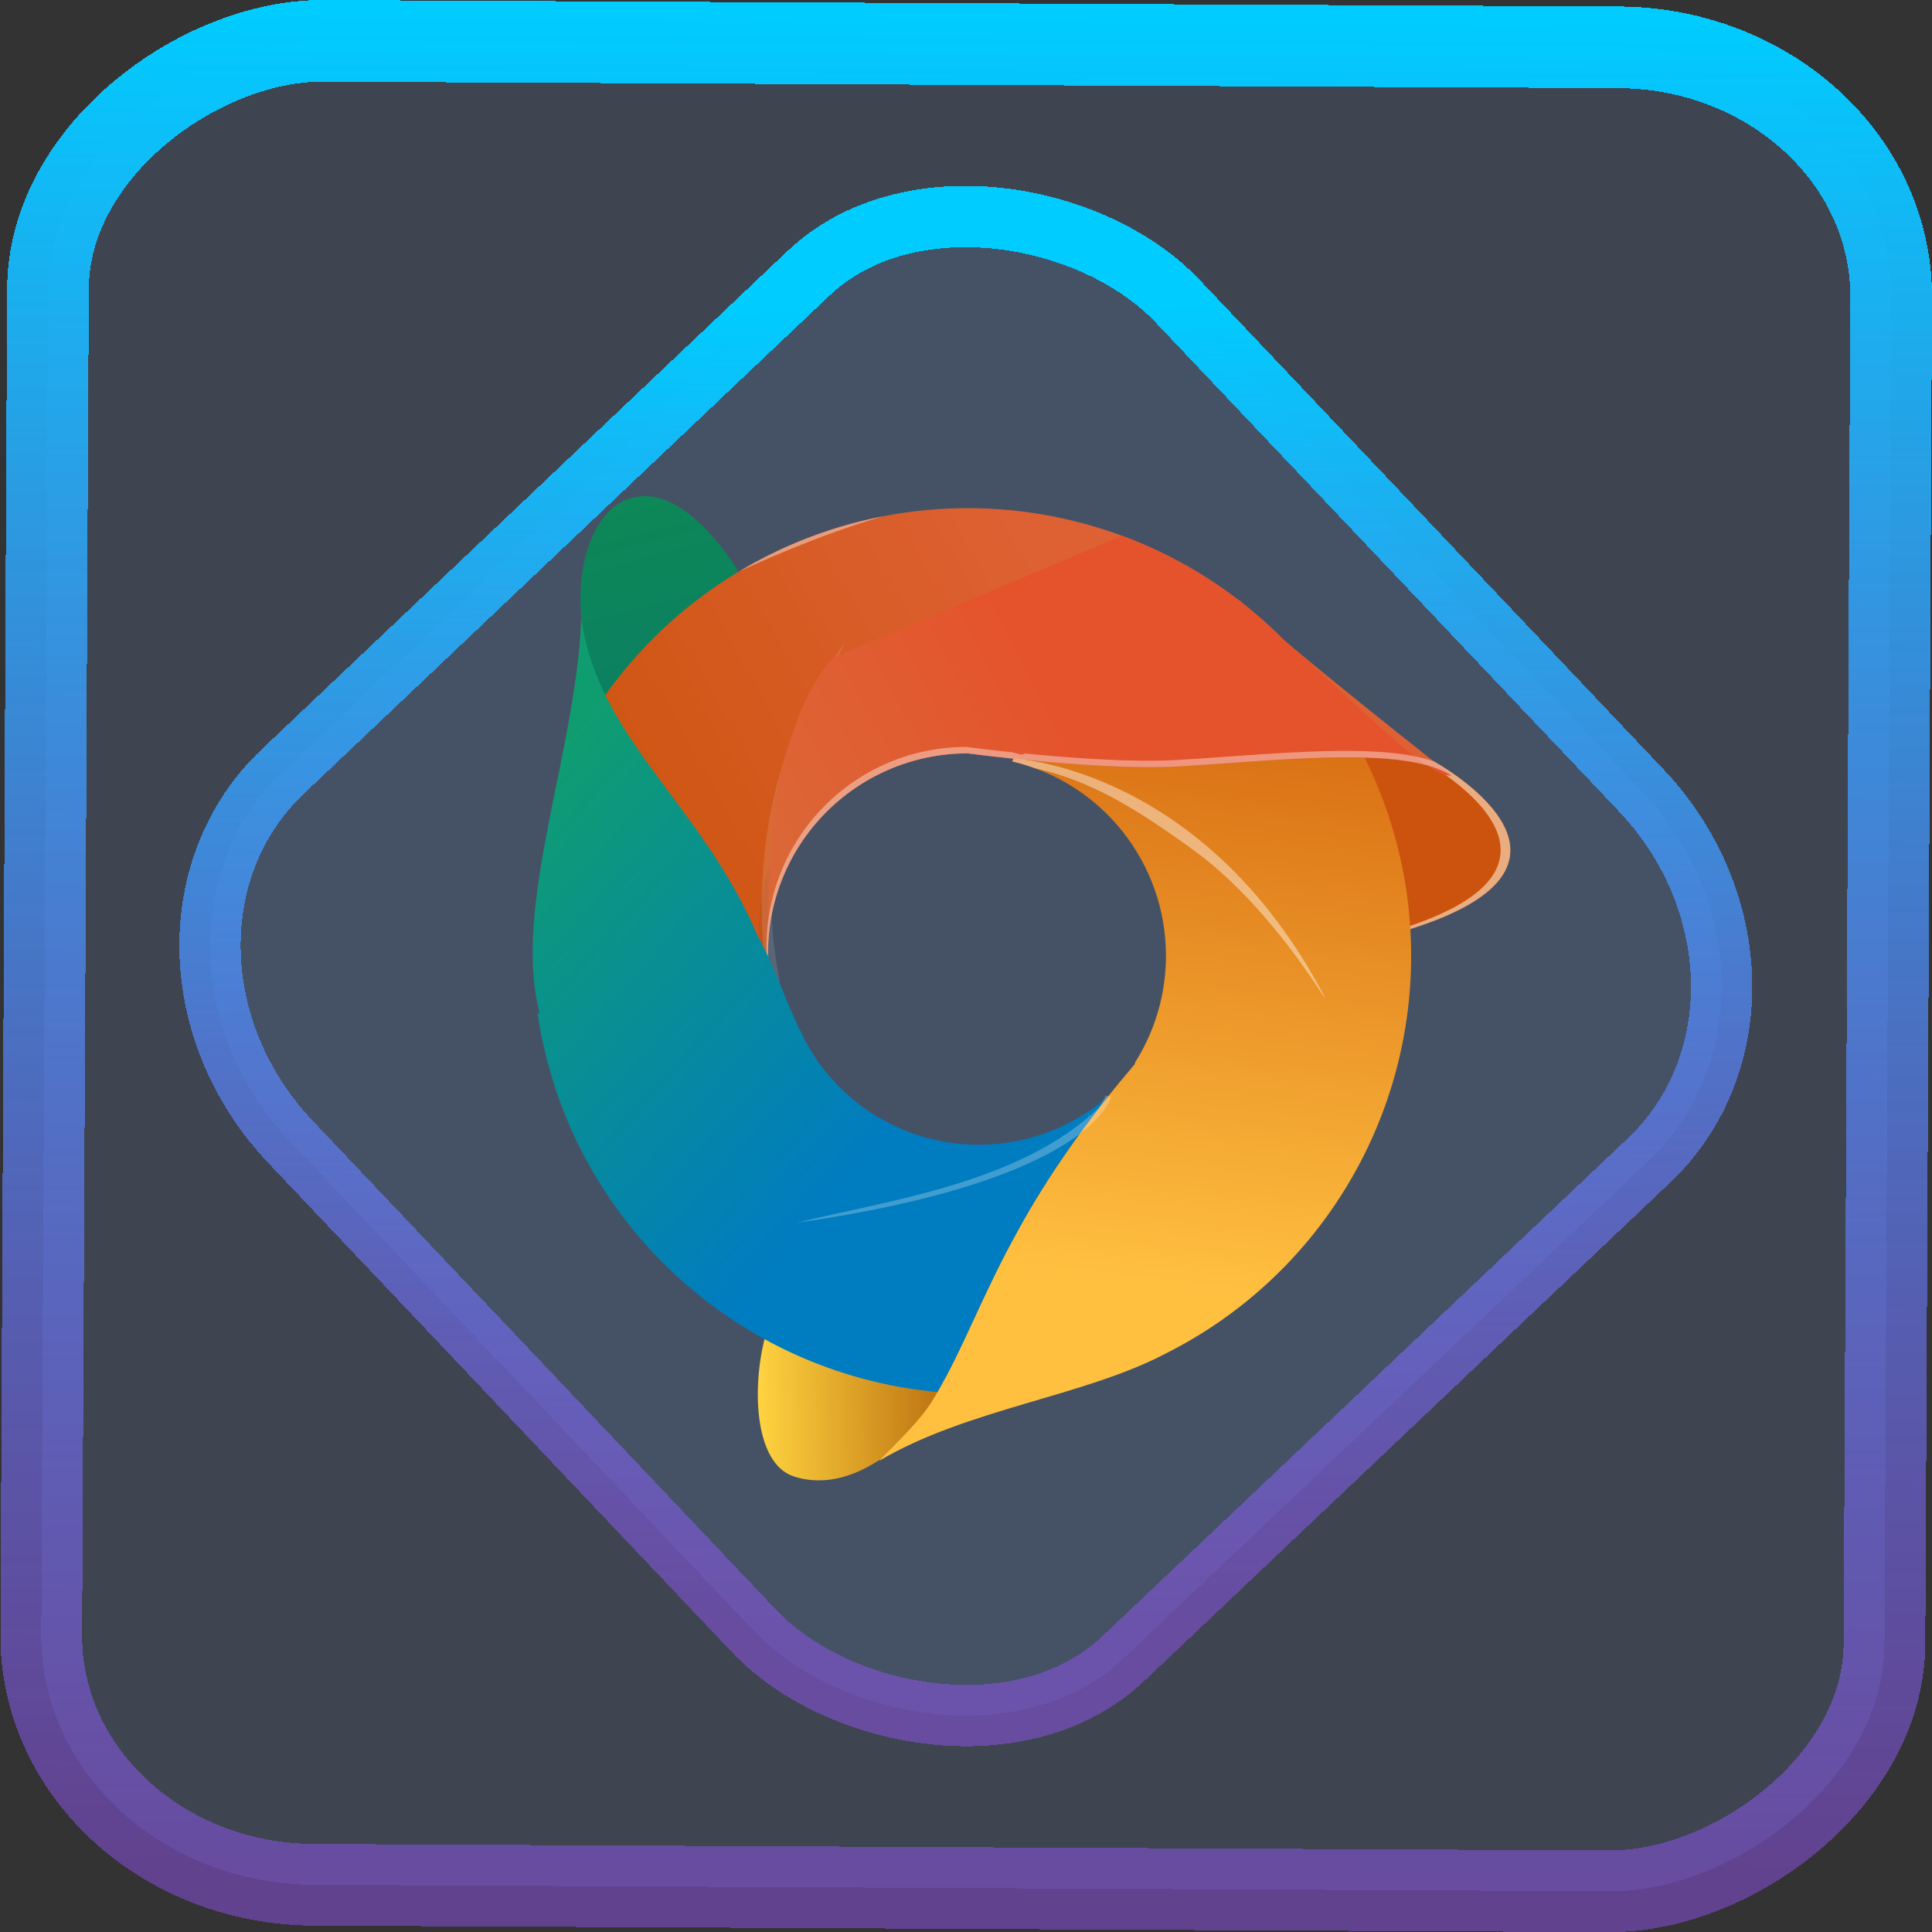 <?xml version="1.0" encoding="UTF-8" standalone="no"?>
<svg
   xmlns:dc="http://purl.org/dc/elements/1.1/"
   xmlns:cc="http://creativecommons.org/ns#"
   xmlns:rdf="http://www.w3.org/1999/02/22-rdf-syntax-ns#"
   xmlns:svg="http://www.w3.org/2000/svg"
   xmlns="http://www.w3.org/2000/svg"
   xmlns:xlink="http://www.w3.org/1999/xlink"
   xmlns:sodipodi="http://sodipodi.sourceforge.net/DTD/sodipodi-0.dtd"
   xmlns:inkscape="http://www.inkscape.org/namespaces/inkscape"
   width="47.286"
   height="47.286"
   version="1.1"
   viewBox="0 0 12.511 12.511"
   id="svg12"
   sodipodi:docname="google-chrome.svg"
   inkscape:version="1.0.1 (3bc2e813f5, 2020-09-07)">
  <rect x="0" y="0" width="12.511" height="12.511" fill="#333333" stroke="none"/>
  <style
     id="style902"></style>
  <defs
     id="defs16">
    <linearGradient
       id="c"
       y1="523.8"
       x1="403.57"
       y2="536.8"
       x2="416.57"
       gradientUnits="userSpaceOnUse"
       gradientTransform="matrix(0.345,0,0,0.345,-134.804,-174.633)">
      <stop
         stop-color="#292c2f"
         id="stop1568" />
      <stop
         offset="1"
         stop-opacity="0"
         id="stop1570" />
    </linearGradient>
    <linearGradient
       xlink:href="#b-2"
       id="linearGradient4189"
       x1="14.369"
       y1="22.522"
       x2="26.522"
       y2="22.522"
       gradientUnits="userSpaceOnUse" />
    <linearGradient
       x1="36"
       gradientUnits="userSpaceOnUse"
       x2="14"
       y2="12"
       y1="44"
       id="b-2">
      <stop
         style="stop-color:#bfc9c9;stop-opacity:1"
         stop-color="#536161"
         id="stop1579" />
      <stop
         style="stop-color:#fbfbfb;stop-opacity:1"
         stop-color="#f4f5f5"
         offset="1"
         id="stop1581" />
    </linearGradient>
    <linearGradient
       xlink:href="#b-2"
       id="linearGradient4428"
       gradientUnits="userSpaceOnUse"
       x1="31.586"
       y1="36.345"
       x2="1.203"
       y2="6.723" />
    <linearGradient
       xlink:href="#b-2"
       id="linearGradient4189-3"
       x1="14.369"
       y1="22.522"
       x2="26.522"
       y2="22.522"
       gradientUnits="userSpaceOnUse"
       gradientTransform="translate(20.842,61.554)" />
    <linearGradient
       xlink:href="#b-2"
       id="linearGradient4428-5"
       gradientUnits="userSpaceOnUse"
       x1="31.586"
       y1="36.345"
       x2="1.203"
       y2="6.723"
       gradientTransform="translate(20.842,61.554)" />
    <linearGradient
       xlink:href="#b-2"
       id="linearGradient4189-3-3"
       x1="14.369"
       y1="22.522"
       x2="26.522"
       y2="22.522"
       gradientUnits="userSpaceOnUse"
       gradientTransform="translate(4.377,4.421)" />
    <linearGradient
       xlink:href="#b-2"
       id="linearGradient4428-5-5"
       gradientUnits="userSpaceOnUse"
       x1="31.586"
       y1="36.345"
       x2="1.203"
       y2="6.723"
       gradientTransform="translate(4.377,4.421)" />
    <linearGradient
       inkscape:collect="always"
       xlink:href="#linearGradient14"
       id="linearGradient15"
       x1="-9.685"
       y1="45.161"
       x2="11.988"
       y2="21.735"
       gradientUnits="userSpaceOnUse"
       gradientTransform="scale(0.265)" />
    <linearGradient
       id="linearGradient14"
       inkscape:collect="always">
      <stop
         style="stop-color:#9955ff;stop-opacity:0.452;"
         offset="0"
         id="stop12" />
      <stop
         style="stop-color:#00ccff;stop-opacity:1"
         offset="1"
         id="stop13" />
    </linearGradient>
    <filter
       id="filter2917-3"
       x="-0.962"
       y="-0.667"
       width="2.924"
       height="2.335"
       color-interpolation-filters="sRGB">
      <feGaussianBlur
         stdDeviation="0.287"
         id="feGaussianBlur732-5" />
    </filter>
    <filter
       id="filter1"
       x="-0.962"
       y="-0.667"
       width="2.924"
       height="2.335"
       color-interpolation-filters="sRGB">
      <feGaussianBlur
         stdDeviation="0.287"
         id="feGaussianBlur1" />
    </filter>
    <filter
       id="filter2"
       x="-0.962"
       y="-0.667"
       width="2.924"
       height="2.335"
       color-interpolation-filters="sRGB">
      <feGaussianBlur
         stdDeviation="0.287"
         id="feGaussianBlur2" />
    </filter>
    <linearGradient
       inkscape:collect="always"
       xlink:href="#linearGradient915"
       id="linearGradient917"
       x1="209.81"
       y1="45.849"
       x2="236.231"
       y2="68.844"
       gradientUnits="userSpaceOnUse"
       gradientTransform="matrix(0.816,0,0,0.822,-79.713,-28.091)" />
    <linearGradient
       inkscape:collect="always"
       id="linearGradient915">
      <stop
         style="stop-color:#cc530d;stop-opacity:1"
         offset="0"
         id="stop911" />
      <stop
         style="stop-color:#e27d30;stop-opacity:1"
         offset="1"
         id="stop913" />
    </linearGradient>
    <linearGradient
       inkscape:collect="always"
       xlink:href="#linearGradient982"
       id="linearGradient984"
       x1="-1.807"
       y1="117.692"
       x2="-15.734"
       y2="117.919"
       gradientUnits="userSpaceOnUse"
       gradientTransform="matrix(0.816,0,0,0.822,29.3,-30.799)" />
    <linearGradient
       inkscape:collect="always"
       id="linearGradient982">
      <stop
         style="stop-color:#ba6f0e;stop-opacity:1"
         offset="0"
         id="stop978" />
      <stop
         style="stop-color:#ffd340;stop-opacity:1"
         offset="1"
         id="stop980" />
    </linearGradient>
    <linearGradient
       inkscape:collect="always"
       xlink:href="#linearGradient952"
       id="linearGradient954"
       x1="315.55"
       y1="85.343"
       x2="320.73"
       y2="40.89"
       gradientUnits="userSpaceOnUse"
       gradientTransform="matrix(0.816,0,0,0.822,-220.805,-22.856)" />
    <linearGradient
       inkscape:collect="always"
       id="linearGradient952">
      <stop
         style="stop-color:#ffc040;stop-opacity:1"
         offset="0"
         id="stop948" />
      <stop
         style="stop-color:#d56710;stop-opacity:1"
         offset="1"
         id="stop950" />
    </linearGradient>
    <linearGradient
       inkscape:collect="always"
       xlink:href="#linearGradient1072"
       id="linearGradient1074"
       x1="326.864"
       y1="-15.935"
       x2="349.344"
       y2="70.75"
       gradientUnits="userSpaceOnUse"
       gradientTransform="matrix(0.816,0,0,0.822,-269.115,-9.299)" />
    <linearGradient
       inkscape:collect="always"
       id="linearGradient1072">
      <stop
         style="stop-color:#0e9a41;stop-opacity:1"
         offset="0"
         id="stop1068" />
      <stop
         style="stop-color:#0a6681;stop-opacity:1"
         offset="1"
         id="stop1070" />
    </linearGradient>
    <linearGradient
       inkscape:collect="always"
       xlink:href="#linearGradient10950"
       id="linearGradient10952"
       x1="192.998"
       y1="16.321"
       x2="241.311"
       y2="-10.689"
       gradientUnits="userSpaceOnUse"
       gradientTransform="matrix(0.816,0,0,0.822,-172.345,-2.77)" />
    <linearGradient
       inkscape:collect="always"
       id="linearGradient10950">
      <stop
         style="stop-color:#c64f00;stop-opacity:1"
         offset="0"
         id="stop10946" />
      <stop
         style="stop-color:#de6134;stop-opacity:1"
         offset="1"
         id="stop10948" />
    </linearGradient>
    <linearGradient
       inkscape:collect="always"
       xlink:href="#linearGradient8253"
       id="linearGradient8255"
       x1="225.958"
       y1="18.491"
       x2="246.312"
       y2="7.687"
       gradientUnits="userSpaceOnUse"
       gradientTransform="matrix(0.816,0,0,0.822,-172.345,-2.77)" />
    <linearGradient
       inkscape:collect="always"
       id="linearGradient8253">
      <stop
         style="stop-color:#db6737;stop-opacity:1"
         offset="0"
         id="stop8249" />
      <stop
         style="stop-color:#e5532d;stop-opacity:1"
         offset="1"
         id="stop8251" />
    </linearGradient>
    <linearGradient
       inkscape:collect="always"
       xlink:href="#linearGradient1031"
       id="linearGradient1033"
       x1="326.969"
       y1="39.529"
       x2="353.995"
       y2="64.075"
       gradientUnits="userSpaceOnUse"
       gradientTransform="matrix(0.816,0,0,0.822,-269.115,-9.299)" />
    <linearGradient
       inkscape:collect="always"
       id="linearGradient1031">
      <stop
         style="stop-color:#0f9d70;stop-opacity:1"
         offset="0"
         id="stop1027" />
      <stop
         style="stop-color:#007cc0;stop-opacity:1"
         offset="1"
         id="stop1029" />
    </linearGradient>
    <linearGradient
       inkscape:collect="always"
       xlink:href="#linearGradient14"
       id="linearGradient910"
       x1="-12.026"
       y1="6.117"
       x2="-0.085"
       y2="6.117"
       gradientUnits="userSpaceOnUse" />
  </defs>
  <sodipodi:namedview
     id="namedview14"
     pagecolor="#000000"
     bordercolor="#666666"
     borderopacity="1.0"
     inkscape:showpageshadow="2"
     inkscape:pageopacity="0.0"
     inkscape:pagecheckerboard="0"
     inkscape:deskcolor="#d1d1d1"
     showgrid="false"
     inkscape:zoom="6.2611141"
     inkscape:cx="23.845543"
     inkscape:cy="54.335026"
     inkscape:window-width="1920"
     inkscape:window-height="988"
     inkscape:window-x="0"
     inkscape:window-y="0"
     inkscape:window-maximized="1"
     inkscape:current-layer="svg12"
     inkscape:document-rotation="0">
    <inkscape:grid
       type="xygrid"
       id="grid244"
       originx="9.959"
       originy="-31.579"
       spacingy="1"
       spacingx="1"
       units="px"
       visible="false" />
  </sodipodi:namedview>
  <rect
     x="-12.195"
     y="0.32"
     width="11.941"
     height="11.936"
     rx="1.612"
     shape-rendering="crispEdges"
     id="rect5-6-7-3"
     ry="1.774"
     transform="matrix(0.005,-1,1,0.005,0,0)"
     style="fill:#80b3ff;fill-opacity:0.15;stroke:url(#linearGradient910);stroke-width:0.529;stroke-miterlimit:4;stroke-dasharray:none;stroke-opacity:1" />
  <rect
     x="-3.72"
     y="4.885"
     width="7.913"
     height="7.912"
     rx="1.612"
     shape-rendering="crispEdges"
     id="rect5-6-6-6-6"
     style="fill:#80b3ff;fill-opacity:0.122;stroke:url(#linearGradient15);stroke-width:0.397;stroke-opacity:1;stroke-miterlimit:4;stroke-dasharray:none"
     ry="1.774"
     transform="matrix(0.726,-0.688,0.688,0.726,0,0)" />
  <g
     id="g2"
     transform="matrix(0.109,0,0,0.109,3.137,3.124)"
     style="stroke-width:2.428">
    <path
       style="fill:url(#linearGradient917);fill-opacity:1;stroke:none;stroke-width:0.819px;stroke-linecap:butt;stroke-linejoin:miter;stroke-opacity:1"
       d="m 56.41,16.578 c 0,0 11.128,6.048 -1.455,9.972 L 51.451,14.209 Z"
       id="path909" />
    <path
       id="path919"
       style="fill:#eaac81;fill-opacity:1;stroke:none;stroke-width:0.819px;stroke-linecap:butt;stroke-linejoin:miter;stroke-opacity:1"
       d="m 51.451,14.209 0.089,0.313 4.303,2.056 c 0,0 10.79,5.872 -0.938,9.799 l 0.049,0.174 c 12.582,-3.924 1.455,-9.973 1.455,-9.973 z" />
    <path
       style="fill:url(#linearGradient984);fill-opacity:1;stroke:none;stroke-width:0.819px;stroke-linecap:butt;stroke-linejoin:miter;stroke-opacity:1"
       d="m 27.981,53.428 c 0,0 -4.611,7.237 -9.598,5.626 -2.444,-0.789 -2.521,-5.675 -1.593,-8.695"
       id="path976"
       sodipodi:nodetypes="csc" />
    <path
       id="path848"
       style="fill:url(#linearGradient954);fill-opacity:1;stroke-width:21.459;stroke-linecap:round;stroke-linejoin:round;stroke-opacity:0.03;paint-order:stroke markers fill"
       d="m 37.014,3.056 -5.656,13.519 c 5.352,1.268 9.132,6.047 9.132,11.547 3.4e-5,2.255 -0.642,4.463 -1.852,6.366 l 0.024,0.041 c -0.081,0.095 -0.156,0.186 -0.236,0.281 v 6.74e-4 c -0.478,0.564 -0.933,1.116 -1.363,1.654 l -6.74e-4,6.74e-4 c -6.75e-4,6.74e-4 -6.75e-4,0.001 -0.001,0.002 -0.404,0.506 -0.787,1.001 -1.151,1.485 -0.014,0.019 -0.028,0.038 -0.042,0.057 -0.358,0.478 -0.7,0.946 -1.023,1.404 -0.332,0.47 -0.646,0.929 -0.943,1.379 -0.284,0.429 -0.553,0.848 -0.809,1.26 -0.019,0.031 -0.039,0.062 -0.058,0.092 -0.256,0.414 -0.5,0.819 -0.732,1.216 -0.009,0.015 -0.017,0.031 -0.026,0.046 -0.178,0.305 -0.343,0.601 -0.507,0.897 -0.197,0.353 -0.384,0.699 -0.564,1.04 -0.062,0.117 -0.128,0.237 -0.188,0.352 -0.232,0.446 -0.447,0.876 -0.656,1.301 -0.314,0.64 -0.603,1.248 -0.882,1.846 -0.333,0.714 -0.65,1.405 -0.962,2.069 -0.109,0.233 -0.219,0.46 -0.328,0.687 -0.065,0.135 -0.13,0.27 -0.196,0.403 -0.106,0.216 -0.213,0.43 -0.321,0.642 -0.086,0.169 -0.175,0.334 -0.263,0.5 -0.241,0.454 -0.487,0.901 -0.752,1.339 -0.753,1.246 -2.07,2.471 -3.219,3.652 5.226,-3.103 12.153,-3.813 17.047,-6.389 C 49.418,47.26 55.056,38.119 55.056,28.123 55.056,16.757 47.791,6.664 37.014,3.056 Z"
       sodipodi:nodetypes="ccccccccccscssscsccccccsccccsccccc" />
    <path
       id="path969"
       style="color:#000000;font-style:normal;font-variant:normal;font-weight:normal;font-stretch:normal;font-size:medium;line-height:normal;font-family:sans-serif;font-variant-ligatures:normal;font-variant-position:normal;font-variant-caps:normal;font-variant-numeric:normal;font-variant-alternates:normal;font-variant-east-asian:normal;font-feature-settings:normal;font-variation-settings:normal;text-indent:0;text-align:start;text-decoration:none;text-decoration-line:none;text-decoration-style:solid;text-decoration-color:#000000;letter-spacing:normal;word-spacing:normal;text-transform:none;writing-mode:lr-tb;direction:ltr;text-orientation:mixed;dominant-baseline:auto;baseline-shift:baseline;text-anchor:start;white-space:normal;shape-padding:0;shape-margin:0;inline-size:0;clip-rule:nonzero;display:inline;overflow:visible;visibility:visible;isolation:auto;mix-blend-mode:normal;color-interpolation:sRGB;color-interpolation-filters:linearRGB;solid-color:#000000;solid-opacity:1;vector-effect:none;fill:#ffffff;fill-opacity:0.239;fill-rule:nonzero;stroke:none;stroke-width:0.819px;stroke-linecap:butt;stroke-linejoin:miter;stroke-miterlimit:4;stroke-dasharray:none;stroke-dashoffset:0;stroke-opacity:1;color-rendering:auto;image-rendering:auto;shape-rendering:auto;text-rendering:auto;enable-background:accumulate;stop-color:#000000"
       d="m 31.426,16.412 -0.068,0.163 -6.75e-4,6.75e-4 c 0.461,0.109 0.909,0.246 1.345,0.405 3.263,0.71 5.95,2.351 9.353,4.809 4.645,3.354 7.819,8.895 7.902,8.851 C 46.352,23.746 41.708,20.182 37.965,18.349 34.336,16.571 31.594,16.42 31.426,16.412 Z" />
    <path
       style="fill:url(#linearGradient1074);fill-opacity:1;stroke:none;stroke-width:0.819px;stroke-linecap:butt;stroke-linejoin:miter;stroke-opacity:1"
       d="M 5.749,8.049 C 5.175,1.443 9.833,-2.911 15.106,5.302 l -0.146,7.813 -8.529,8.557 z"
       id="path1066"
       sodipodi:nodetypes="ccccc" />
    <path
       id="path837"
       style="fill:url(#linearGradient10952);fill-opacity:1;stroke-width:21.459;stroke-linecap:round;stroke-linejoin:round;stroke-opacity:0.03;paint-order:stroke markers fill"
       d="M 28.714,1.53 A 26.434,26.434 0 0 0 5.729,14.909 L 17.195,30.82 A 11.868,11.868 0 0 1 16.847,27.965 11.868,11.868 0 0 1 28.714,16.098 c 0,0 1.096,0.146 2.712,0.315 a 11.868,11.868 0 0 1 0.558,0.145 c 0.06,-0.018 0.17,-0.05 0.231,-0.069 2.697,0.265 6.389,0.539 9.089,0.38 6.015,-0.354 13.313,-1.242 16.153,0.541 0,0 -6.203,-4.875 -9.95,-8.035 A 26.434,26.434 0 0 0 45.043,7.178 C 44.994,7.127 44.926,7.062 44.888,7.02 l -0.028,0.015 A 26.434,26.434 0 0 0 28.714,1.53 Z" />
    <path
       id="path860"
       style="fill:#0d387b;fill-opacity:0.06;stroke-width:21.459;stroke-linecap:round;stroke-linejoin:round;stroke-opacity:0.03;paint-order:stroke markers fill"
       d="m 29.27,13.829 a 12.971,12.971 0 0 0 -12.971,12.971 12.971,12.971 0 0 0 0.456,3.411 l 0.439,0.609 A 11.868,11.868 0 0 1 16.847,27.965 11.868,11.868 0 0 1 28.714,16.097 c 0,0 1.096,0.146 2.712,0.315 a 11.868,11.868 0 0 1 0.558,0.145 c 0.06,-0.018 0.17,-0.05 0.231,-0.069 1.592,0.156 3.528,0.314 5.404,0.386 a 12.971,12.971 0 0 0 -8.349,-3.046 z" />
    <path
       style="color:#000000;font-style:normal;font-variant:normal;font-weight:normal;font-stretch:normal;font-size:medium;line-height:normal;font-family:sans-serif;font-variant-ligatures:normal;font-variant-position:normal;font-variant-caps:normal;font-variant-numeric:normal;font-variant-alternates:normal;font-variant-east-asian:normal;font-feature-settings:normal;font-variation-settings:normal;text-indent:0;text-align:start;text-decoration:none;text-decoration-line:none;text-decoration-style:solid;text-decoration-color:#000000;letter-spacing:normal;word-spacing:normal;text-transform:none;writing-mode:lr-tb;direction:ltr;text-orientation:mixed;dominant-baseline:auto;baseline-shift:baseline;text-anchor:start;white-space:normal;shape-padding:0;shape-margin:0;inline-size:0;clip-rule:nonzero;display:inline;overflow:visible;visibility:visible;isolation:auto;mix-blend-mode:normal;color-interpolation:sRGB;color-interpolation-filters:linearRGB;solid-color:#000000;solid-opacity:1;vector-effect:none;fill:#ffffff;fill-opacity:0.114;fill-rule:nonzero;stroke:none;stroke-width:0.819px;stroke-linecap:butt;stroke-linejoin:miter;stroke-miterlimit:4;stroke-dasharray:none;stroke-dashoffset:0;stroke-opacity:1;color-rendering:auto;image-rendering:auto;shape-rendering:auto;text-rendering:auto;enable-background:accumulate;stop-color:#000000"
       d="m 21.464,9.476 c -7.299,9.549 -4.433,21.384 -4.433,21.384 l 0.328,-0.08 c 1.299,-0.294 -3.481,-7.094 4.105,-21.305 z"
       id="path874"
       sodipodi:nodetypes="cccc" />
    <path
       id="path876"
       style="fill:url(#linearGradient8255);fill-opacity:1;stroke:none;stroke-width:0.819px;stroke-linecap:butt;stroke-linejoin:miter;stroke-opacity:1"
       d="M 37.874,3.168 20.735,10.396 c -1.079,1.19 -1.866,2.78 -2.44,4.548 -0.934,2.539 -1.27,5.15 -1.343,7.792 -0.113,1.753 -0.122,3.382 -0.094,4.724 0.27,-6.352 5.499,-11.363 11.857,-11.363 0,0 1.096,0.146 2.712,0.315 0.187,0.044 0.373,0.092 0.558,0.145 0.06,-0.018 0.17,-0.05 0.231,-0.069 2.697,0.265 6.389,0.539 9.089,0.38 6.014,-0.354 13.312,-1.242 16.153,0.541 -1.448,0.21 -6.203,-4.875 -9.95,-8.034 C 46.733,8.592 45.91,7.858 45.043,7.177 44.994,7.127 44.926,7.062 44.889,7.02 l -0.028,0.015 C 42.741,5.4 40.385,4.096 37.874,3.168 Z M 16.924,29.322 c 0.036,0.672 0.063,1.011 0.082,1.237 l 0.063,0.088 0.038,-0.207 c -0.079,-0.369 -0.14,-0.742 -0.183,-1.117 z"
       sodipodi:nodetypes="cccccccccsccccccccccc" />
    <path
       id="path897"
       style="fill:#ffffff;fill-opacity:0.392;stroke-width:21.459;stroke-linecap:round;stroke-linejoin:round;stroke-opacity:0.03;paint-order:stroke markers fill"
       d="M 23.688,2.013 A 26.434,26.434 0 0 0 15.106,5.302 C 18.215,3.878 21.157,2.736 23.688,2.013 Z m 4.939,13.703 c -6.554,3.5e-5 -11.867,5.313 -11.867,11.867 -5.1e-5,0.925 0.111,1.845 0.325,2.745 A 11.868,11.868 0 0 1 16.847,27.965 11.868,11.868 0 0 1 28.714,16.097 c 0,0 1.096,0.146 2.712,0.315 a 11.868,11.868 0 0 1 0.558,0.145 c 0.06,-0.018 0.17,-0.05 0.231,-0.069 2.697,0.265 6.389,0.539 9.089,0.38 6.015,-0.354 13.313,-1.242 16.153,0.541 0,0 -0.808,-0.643 -1.048,-0.832 -3.301,-1.164 -9.768,-0.41 -15.193,-0.091 -2.701,0.159 -6.392,-0.115 -9.089,-0.38 -0.061,0.018 -0.171,0.051 -0.231,0.069 -0.185,-0.053 -0.371,-0.101 -0.558,-0.145 -1.615,-0.168 -2.712,-0.315 -2.712,-0.315 z m -11.734,14.685 0.302,0.42 a 11.868,11.868 0 0 1 -0.088,-0.381 z" />
    <path
       id="path1014"
       style="fill:url(#linearGradient1033);fill-opacity:1;stroke:none;stroke-width:20.315;stroke-linecap:round;stroke-linejoin:round;stroke-opacity:0.03;paint-order:stroke markers fill"
       d="m 5.749,8.049 c -0.008,0.26 -0.02,0.521 -0.036,0.784 -0.005,0.08 -0.012,0.161 -0.017,0.242 -0.012,0.176 -0.025,0.353 -0.04,0.531 -0.037,0.434 -0.084,0.873 -0.138,1.313 -0.009,0.076 -0.018,0.151 -0.028,0.227 -0.032,0.254 -0.071,0.51 -0.108,0.766 -0.046,0.322 -0.092,0.644 -0.145,0.968 -0.038,0.237 -0.079,0.475 -0.121,0.713 -0.056,0.324 -0.113,0.649 -0.173,0.974 -0.043,0.233 -0.087,0.466 -0.132,0.7 -0.062,0.322 -0.124,0.643 -0.188,0.965 -0.059,0.295 -0.117,0.589 -0.177,0.884 -0.006,0.031 -0.012,0.063 -0.018,0.094 -0.2,0.984 -0.401,1.965 -0.591,2.937 -0.1,0.51 -0.196,1.017 -0.287,1.52 -0.005,0.031 -0.012,0.062 -0.017,0.092 -0.364,2.033 -0.634,4.003 -0.664,5.842 -5.06e-5,0.003 4.72e-5,0.006 0,0.009 v 0.044 c -0.004,0.28 -0.001,0.557 0.007,0.831 5.4e-5,0.002 -5.4e-5,0.004 0,0.005 0.009,0.273 0.023,0.543 0.044,0.809 6.744e-4,0.01 0.001,0.019 0.002,0.029 0.059,0.74 0.167,1.455 0.34,2.134 l -0.092,0.173 C 5.014,43.766 14.902,52.931 26.914,54.041 c 0.169,-0.296 0.334,-0.594 0.495,-0.896 0.088,-0.166 0.177,-0.331 0.263,-0.5 0.108,-0.212 0.215,-0.426 0.321,-0.642 0.065,-0.133 0.131,-0.268 0.196,-0.403 0.109,-0.227 0.219,-0.454 0.328,-0.687 0.312,-0.664 0.629,-1.355 0.962,-2.069 0.279,-0.598 0.568,-1.206 0.882,-1.846 0.209,-0.425 0.424,-0.856 0.656,-1.301 0.06,-0.115 0.126,-0.235 0.188,-0.352 0.18,-0.341 0.368,-0.687 0.564,-1.04 0.164,-0.296 0.33,-0.592 0.507,-0.897 0.009,-0.015 0.017,-0.031 0.026,-0.046 0.231,-0.397 0.475,-0.802 0.732,-1.216 0.019,-0.031 0.039,-0.062 0.058,-0.092 0.256,-0.412 0.525,-0.831 0.809,-1.26 0.298,-0.449 0.612,-0.909 0.943,-1.379 0.323,-0.458 0.664,-0.926 1.023,-1.404 0.014,-0.019 0.028,-0.038 0.042,-0.057 0.364,-0.485 0.747,-0.979 1.151,-1.485 -2.131,1.859 -4.862,2.883 -7.69,2.883 -3.364,-1.3e-4 -6.564,-1.448 -8.785,-3.974 -2.176,-2.396 -2.861,-5.83 -4.344,-8.412 C 12.898,19.067 6.744,15.285 5.749,8.049 Z" />
    <path
       id="path1055"
       style="color:#000000;font-style:normal;font-variant:normal;font-weight:normal;font-stretch:normal;font-size:medium;line-height:normal;font-family:sans-serif;font-variant-ligatures:normal;font-variant-position:normal;font-variant-caps:normal;font-variant-numeric:normal;font-variant-alternates:normal;font-variant-east-asian:normal;font-feature-settings:normal;font-variation-settings:normal;text-indent:0;text-align:start;text-decoration:none;text-decoration-line:none;text-decoration-style:solid;text-decoration-color:#000000;letter-spacing:normal;word-spacing:normal;text-transform:none;writing-mode:lr-tb;direction:ltr;text-orientation:mixed;dominant-baseline:auto;baseline-shift:baseline;text-anchor:start;white-space:normal;shape-padding:0;shape-margin:0;inline-size:0;clip-rule:nonzero;display:inline;overflow:visible;visibility:visible;isolation:auto;mix-blend-mode:normal;color-interpolation:sRGB;color-interpolation-filters:linearRGB;solid-color:#000000;solid-opacity:1;vector-effect:none;fill:#ffffff;fill-opacity:0.239;fill-rule:nonzero;stroke:none;stroke-width:0.819px;stroke-linecap:butt;stroke-linejoin:miter;stroke-miterlimit:4;stroke-dasharray:none;stroke-dashoffset:0;stroke-opacity:1;color-rendering:auto;image-rendering:auto;shape-rendering:auto;text-rendering:auto;enable-background:accumulate;stop-color:#000000"
       d="m 31.426,16.412 -0.068,0.163 -6.75e-4,6.75e-4 c 0.461,0.109 0.909,0.246 1.345,0.405 3.263,0.71 5.95,2.351 9.353,4.809 4.645,3.354 7.819,8.895 7.902,8.851 C 46.352,23.746 41.708,20.182 37.965,18.349 34.336,16.571 31.594,16.42 31.426,16.412 Z" />
    <path
       style="color:#000000;font-style:normal;font-variant:normal;font-weight:normal;font-stretch:normal;font-size:medium;line-height:normal;font-family:sans-serif;font-variant-ligatures:normal;font-variant-position:normal;font-variant-caps:normal;font-variant-numeric:normal;font-variant-alternates:normal;font-variant-east-asian:normal;font-feature-settings:normal;font-variation-settings:normal;text-indent:0;text-align:start;text-decoration:none;text-decoration-line:none;text-decoration-style:solid;text-decoration-color:#000000;letter-spacing:normal;word-spacing:normal;text-transform:none;writing-mode:lr-tb;direction:ltr;text-orientation:mixed;dominant-baseline:auto;baseline-shift:baseline;text-anchor:start;white-space:normal;shape-padding:0;shape-margin:0;inline-size:0;clip-rule:nonzero;display:inline;overflow:visible;visibility:visible;isolation:auto;mix-blend-mode:normal;color-interpolation:sRGB;color-interpolation-filters:linearRGB;solid-color:#000000;solid-opacity:1;vector-effect:none;fill:#ffffff;fill-opacity:0.25;fill-rule:nonzero;stroke:none;stroke-width:0.819px;stroke-linecap:butt;stroke-linejoin:miter;stroke-miterlimit:4;stroke-dasharray:none;stroke-dashoffset:0;stroke-opacity:1;color-rendering:auto;image-rendering:auto;shape-rendering:auto;text-rendering:auto;enable-background:accumulate;stop-color:#000000"
       d="m 36.896,36.432 c 0,0 -0.01,0.052 -0.068,0.178 -0.058,0.126 -0.161,0.314 -0.341,0.551 -4.712,4.5 -12.571,5.493 -17.969,6.831 8.77,-1.261 13.432,-3.104 15.914,-4.647 1.241,-0.771 1.937,-1.469 2.324,-1.981 0.193,-0.256 0.309,-0.465 0.377,-0.614 0.068,-0.148 0.091,-0.247 0.091,-0.247 z"
       id="path1064"
       sodipodi:nodetypes="csccssscc" />
  </g>
</svg>
